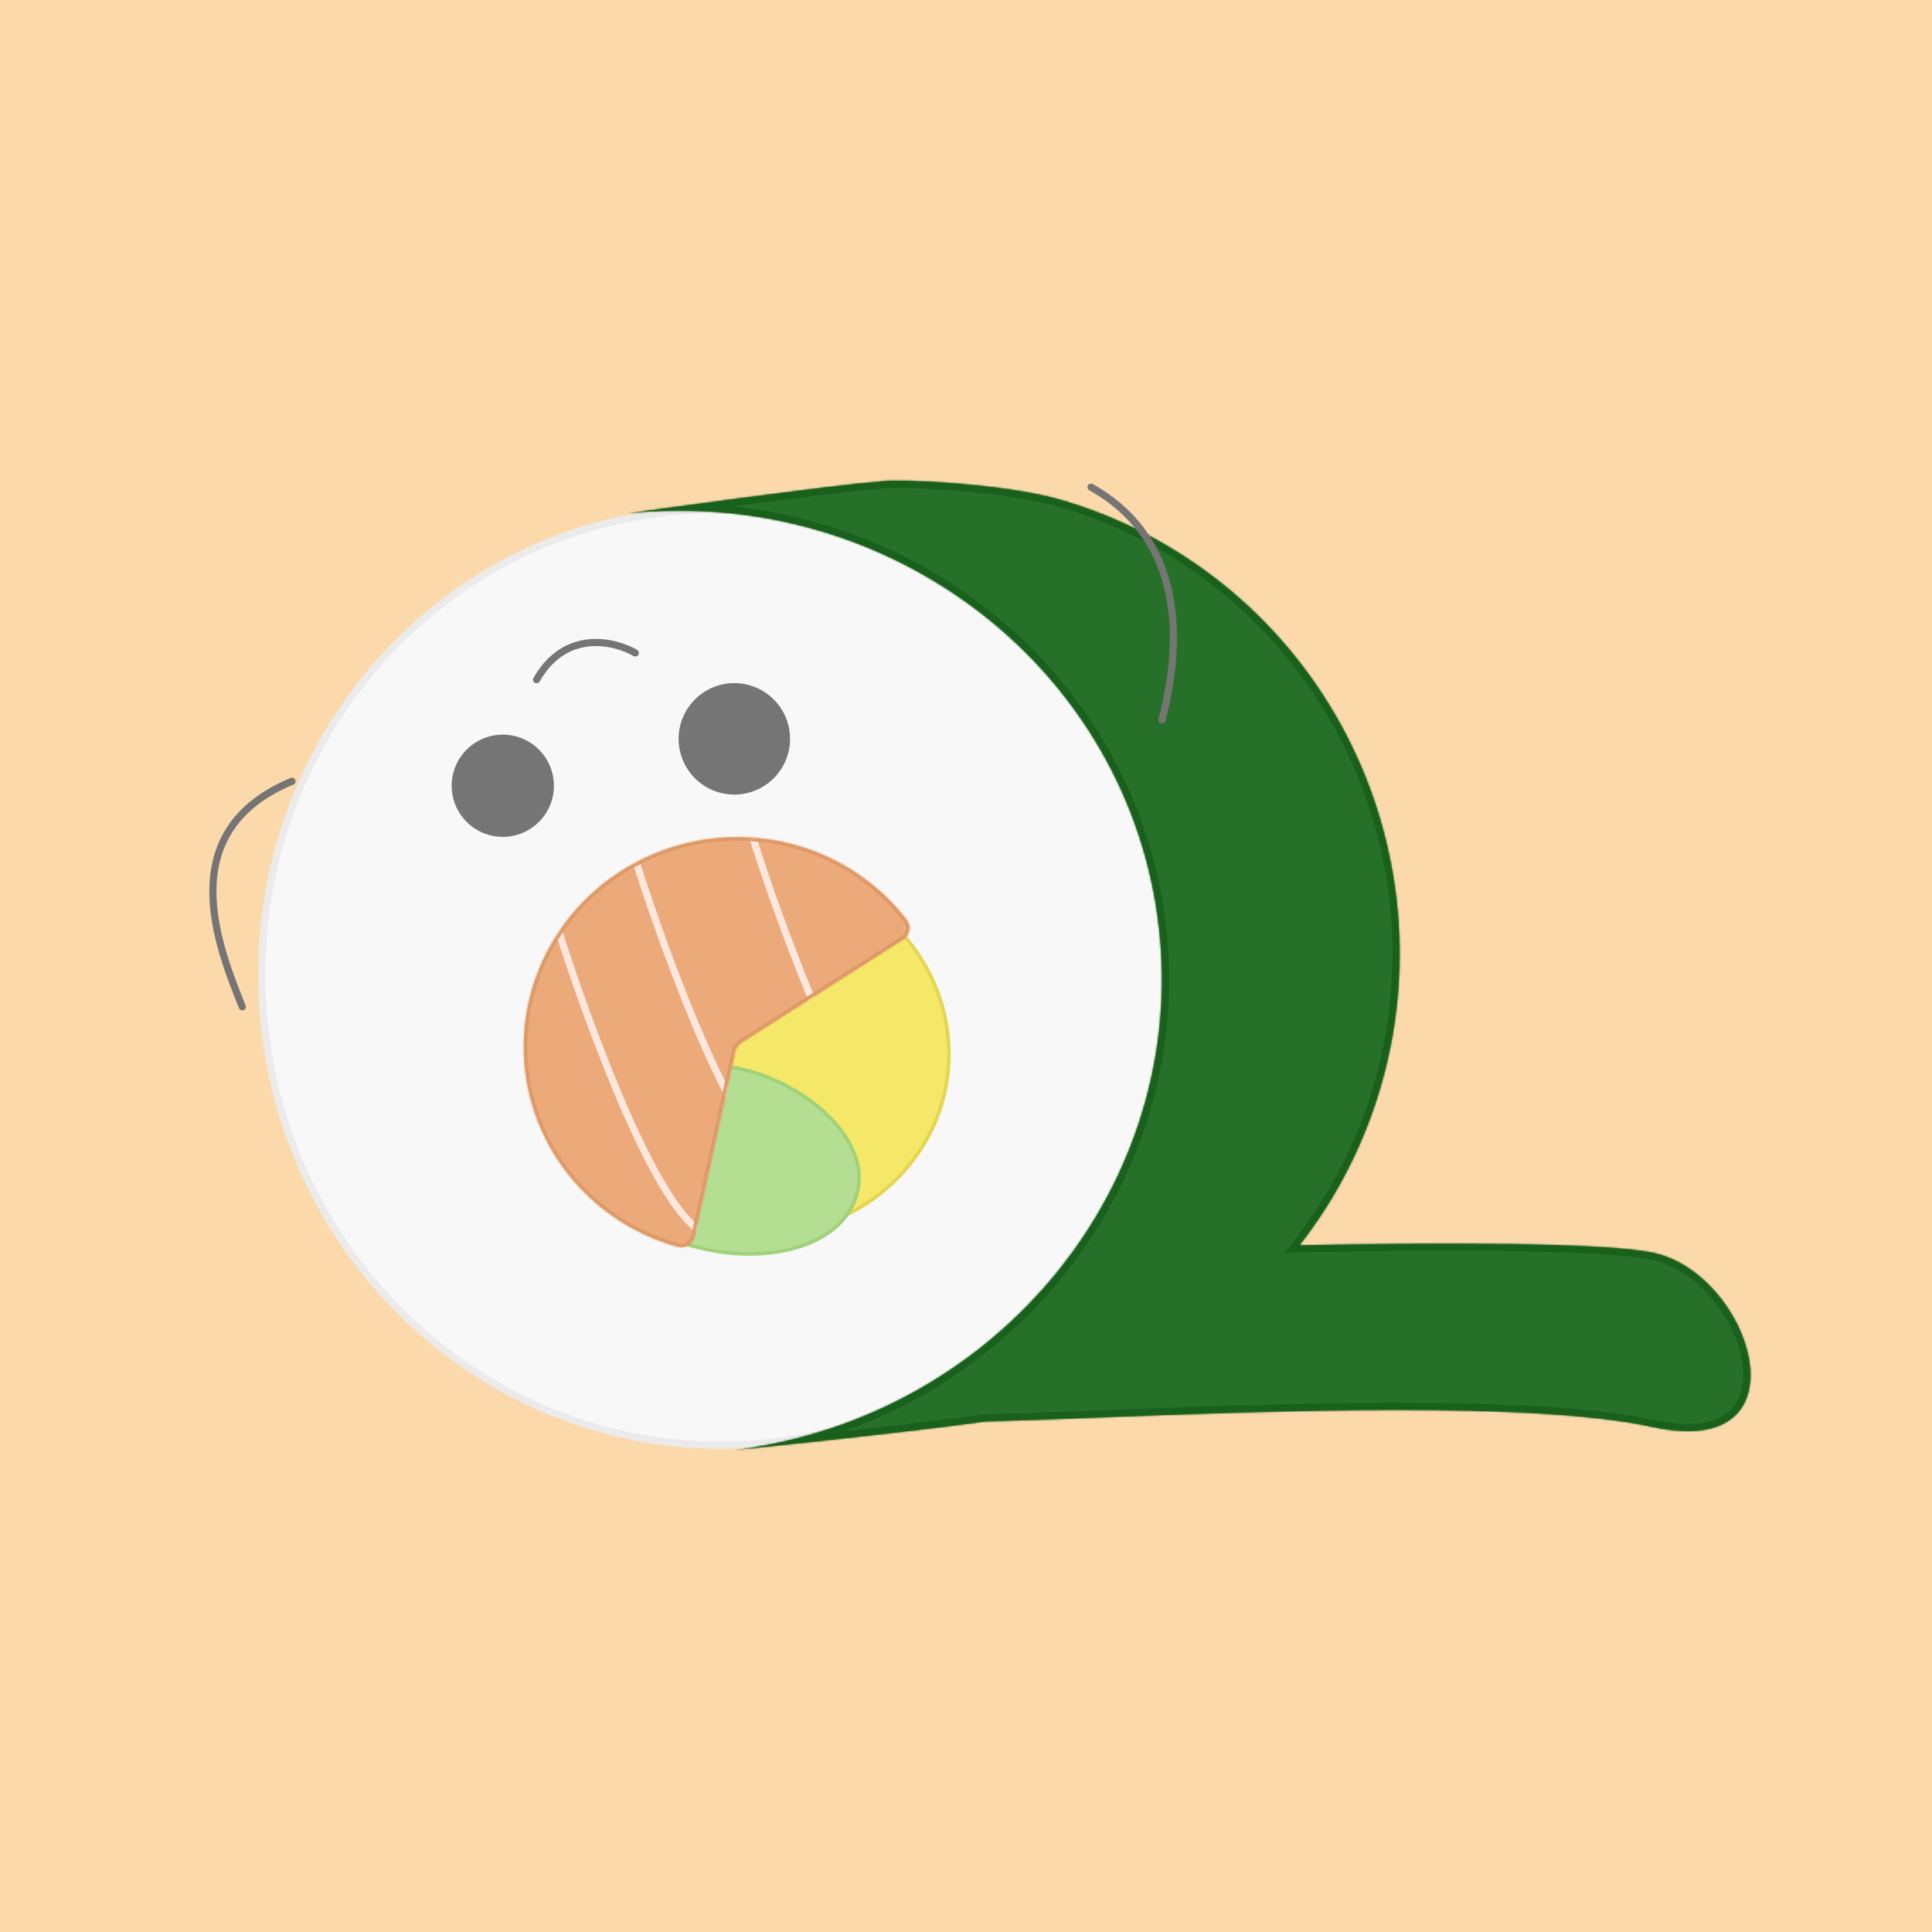 <svg width="1080" height="1080" viewBox="0 0 1080 1080" fill="none" xmlns="http://www.w3.org/2000/svg">
<rect width="1080" height="1080" fill="#FCD9AB"/>
<path d="M135.448 562.831C121.924 529.031 95.887 464.745 163.199 436.748" stroke="#757575" stroke-width="4" stroke-linecap="round"/>
<path d="M148.092 575.577C131.572 432.041 231.733 302.698 371.693 286.59C511.654 270.482 638.578 373.69 655.098 517.226C671.617 660.762 571.457 790.105 431.496 806.213C291.536 822.321 164.611 719.113 148.092 575.577Z" fill="#F8F8F8" stroke="#EBEBEB" stroke-width="4"/>
<circle cx="410.495" cy="413.022" r="31.148" transform="rotate(163.002 410.495 413.022)" fill="#757575"/>
<circle cx="281.065" cy="439.243" r="28.575" transform="rotate(163.002 281.065 439.243)" fill="#757575"/>
<mask id="path-5-inside-1_686_5775" fill="white">
<path fill-rule="evenodd" clip-rule="evenodd" d="M923.534 700.179C894.926 694.457 806.069 694.613 726.407 696.119C747.49 669.159 763.133 638.284 772.453 605.234C781.833 571.971 784.625 537.155 780.668 502.776C776.711 468.396 766.084 435.125 749.393 404.862C732.701 374.6 710.273 347.938 683.389 326.4C656.504 304.862 625.689 288.869 592.704 279.334C559.719 269.8 498.239 267.511 491.908 269.171C491.873 269.18 491.84 269.197 491.807 269.222C469.644 270.453 351.178 286.943 351.178 286.943L351.18 286.961C498.915 271.875 631.303 374.658 647.808 518.065C664.313 661.472 558.735 791.642 411.435 810.511L411.439 810.539C411.439 810.539 507.023 800.78 550.891 794.611C566.837 794.227 587.354 793.435 610.683 792.536C708.846 788.75 856.799 783.044 923.535 797.643C1012.65 817.137 979.228 711.318 923.534 700.179Z"/>
</mask>
<path fill-rule="evenodd" clip-rule="evenodd" d="M923.534 700.179C894.926 694.457 806.069 694.613 726.407 696.119C747.49 669.159 763.133 638.284 772.453 605.234C781.833 571.971 784.625 537.155 780.668 502.776C776.711 468.396 766.084 435.125 749.393 404.862C732.701 374.6 710.273 347.938 683.389 326.4C656.504 304.862 625.689 288.869 592.704 279.334C559.719 269.8 498.239 267.511 491.908 269.171C491.873 269.18 491.84 269.197 491.807 269.222C469.644 270.453 351.178 286.943 351.178 286.943L351.18 286.961C498.915 271.875 631.303 374.658 647.808 518.065C664.313 661.472 558.735 791.642 411.435 810.511L411.439 810.539C411.439 810.539 507.023 800.78 550.891 794.611C566.837 794.227 587.354 793.435 610.683 792.536C708.846 788.75 856.799 783.044 923.535 797.643C1012.65 817.137 979.228 711.318 923.534 700.179Z" fill="#267029"/>
<path d="M726.407 696.119L723.256 693.655L718.077 700.277L726.482 700.118L726.407 696.119ZM923.534 700.179L924.319 696.256L923.534 700.179ZM772.453 605.234L776.303 606.32L772.453 605.234ZM780.668 502.776L776.694 503.233L780.668 502.776ZM749.393 404.862L745.89 406.794L749.393 404.862ZM683.389 326.4L680.888 329.522L683.389 326.4ZM592.704 279.334L593.815 275.492L592.704 279.334ZM491.908 269.171L492.922 273.04L492.922 273.04L491.908 269.171ZM491.807 269.222L492.029 273.215L493.261 273.147L494.24 272.397L491.807 269.222ZM351.178 286.943L350.627 282.981L346.758 283.52L347.204 287.4L351.178 286.943ZM351.18 286.961L347.206 287.419L347.658 291.342L351.587 290.941L351.18 286.961ZM411.435 810.511L410.927 806.544L407.01 807.046L407.462 810.969L411.435 810.511ZM411.439 810.539L407.465 810.997L407.916 814.92L411.845 814.519L411.439 810.539ZM550.891 794.611L550.794 790.612L550.563 790.618L550.334 790.65L550.891 794.611ZM610.683 792.536L610.529 788.539L610.683 792.536ZM923.535 797.643L922.68 801.551L923.535 797.643ZM726.482 700.118C766.296 699.366 808.376 698.951 844.061 699.438C879.898 699.927 908.876 701.326 922.75 704.101L924.319 696.256C909.585 693.31 879.83 691.926 844.171 691.439C808.359 690.95 766.18 691.366 726.331 692.119L726.482 700.118ZM768.603 604.148C759.424 636.7 744.017 667.106 723.256 693.655L729.558 698.583C750.962 671.212 766.842 639.869 776.303 606.32L768.603 604.148ZM776.694 503.233C780.592 537.096 777.842 571.387 768.603 604.148L776.303 606.32C785.825 572.554 788.658 537.215 784.642 502.318L776.694 503.233ZM745.89 406.794C762.329 436.6 772.797 469.37 776.694 503.233L784.642 502.318C780.626 467.422 769.838 433.65 752.895 402.93L745.89 406.794ZM680.888 329.522C707.362 350.732 729.451 376.988 745.89 406.794L752.895 402.93C735.952 372.211 713.184 345.145 685.89 323.278L680.888 329.522ZM591.594 283.177C624.071 292.565 654.413 308.312 680.888 329.522L685.89 323.278C658.595 301.412 627.308 285.173 593.815 275.492L591.594 283.177ZM492.922 273.04C492.922 273.04 493.013 273.018 493.236 272.985C493.447 272.955 493.725 272.922 494.077 272.891C494.783 272.828 495.704 272.775 496.836 272.738C499.096 272.663 502.073 272.653 505.617 272.717C512.7 272.846 521.931 273.27 532.005 274.043C552.231 275.595 575.511 278.528 591.594 283.177L593.815 275.492C576.913 270.606 552.96 267.628 532.617 266.067C522.407 265.283 513.019 264.85 505.762 264.719C502.138 264.653 499.015 264.662 496.572 264.742C494.294 264.818 492.19 264.962 490.894 265.302L492.922 273.04ZM494.24 272.397C493.908 272.651 493.468 272.897 492.922 273.04L490.894 265.302C490.279 265.463 489.771 265.743 489.375 266.046L494.24 272.397ZM351.178 286.943C351.73 290.905 351.73 290.905 351.731 290.904C351.732 290.904 351.733 290.904 351.735 290.904C351.738 290.903 351.744 290.903 351.751 290.902C351.765 290.9 351.787 290.897 351.815 290.893C351.872 290.885 351.957 290.873 352.069 290.857C352.294 290.826 352.627 290.78 353.063 290.719C353.936 290.598 355.218 290.421 356.859 290.194C360.14 289.741 364.852 289.093 370.576 288.31C382.025 286.746 397.519 284.647 413.705 282.51C446.185 278.221 481.141 273.821 492.029 273.215L491.585 265.228C480.31 265.854 444.952 270.314 412.658 274.579C396.456 276.718 380.949 278.818 369.493 280.384C363.765 281.167 359.049 281.816 355.765 282.269C354.122 282.496 352.838 282.674 351.964 282.795C351.528 282.856 351.193 282.902 350.968 282.934C350.856 282.949 350.77 282.961 350.713 282.969C350.684 282.973 350.663 282.976 350.648 282.978C350.641 282.979 350.636 282.98 350.632 282.98C350.63 282.981 350.629 282.981 350.628 282.981C350.627 282.981 350.627 282.981 351.178 286.943ZM355.154 286.504L355.152 286.486L347.204 287.4L347.206 287.419L355.154 286.504ZM351.587 290.941C497.263 276.065 627.593 377.407 643.834 518.522L651.782 517.608C635.013 371.908 500.567 267.686 350.774 282.982L351.587 290.941ZM643.834 518.522C660.075 659.638 556.174 787.937 410.927 806.544L411.944 814.479C561.296 795.347 668.55 663.307 651.782 517.608L643.834 518.522ZM415.412 810.082L415.409 810.054L407.462 810.969L407.465 810.997L415.412 810.082ZM550.334 790.65C528.469 793.725 493.664 797.701 464.28 800.912C449.597 802.517 436.284 803.929 426.642 804.94C421.821 805.445 417.918 805.851 415.22 806.129C413.871 806.269 412.824 806.376 412.114 806.449C411.759 806.486 411.488 806.513 411.307 806.532C411.216 806.541 411.147 806.548 411.101 806.553C411.078 806.555 411.061 806.557 411.049 806.558C411.044 806.559 411.039 806.559 411.036 806.56C411.035 806.56 411.034 806.56 411.033 806.56C411.033 806.56 411.032 806.56 411.439 810.539C411.845 814.519 411.845 814.519 411.846 814.519C411.847 814.519 411.848 814.518 411.849 814.518C411.852 814.518 411.857 814.518 411.863 814.517C411.874 814.516 411.892 814.514 411.915 814.512C411.961 814.507 412.03 814.5 412.121 814.49C412.304 814.472 412.575 814.444 412.931 814.407C413.643 814.334 414.692 814.226 416.042 814.087C418.743 813.808 422.651 813.402 427.476 812.896C437.127 811.885 450.452 810.471 465.149 808.865C494.524 805.655 529.445 801.666 551.448 798.572L550.334 790.65ZM610.529 788.539C587.189 789.439 566.705 790.229 550.794 790.612L550.987 798.61C566.969 798.225 587.519 797.432 610.837 796.533L610.529 788.539ZM924.39 793.736C890.543 786.332 836.462 784.121 778.889 784.195C721.201 784.27 659.598 786.646 610.529 788.539L610.837 796.533C659.931 794.639 721.385 792.27 778.899 792.195C836.527 792.121 889.791 794.356 922.68 801.551L924.39 793.736ZM922.75 704.101C935.57 706.665 947.363 714.749 956.523 725.45C965.682 736.15 971.934 749.153 973.889 761.047C975.853 772.992 973.423 783.075 966.348 789.175C959.211 795.329 946.142 798.494 924.39 793.736L922.68 801.551C945.483 806.539 961.653 803.787 971.572 795.234C981.554 786.628 983.997 773.216 981.783 759.75C979.561 746.233 972.585 731.912 962.6 720.247C952.615 708.583 939.346 699.262 924.319 696.256L922.75 704.101Z" fill="#1A601D" mask="url(#path-5-inside-1_686_5775)"/>
<path d="M445.783 492.098C447.469 489.601 450.536 488.433 453.346 489.302C468.713 494.053 482.865 501.928 494.778 512.386C508.087 524.069 518.189 538.614 524.195 554.728C530.201 570.842 531.927 588.029 529.225 604.768C526.523 621.506 519.475 637.286 508.704 650.71C497.932 664.134 483.766 674.791 467.456 681.731C451.145 688.671 433.196 691.679 415.197 690.484C397.199 689.29 379.711 683.929 364.285 674.879C350.658 666.883 339.014 656.228 330.138 643.676C328.342 641.137 328.71 637.654 330.932 635.326L392.471 570.847C392.825 570.476 393.147 570.076 393.433 569.651L445.783 492.098Z" fill="#F5E767" stroke="#E4D651" stroke-width="2"/>
<path d="M322.892 638.475C325.893 623.655 338.64 611.511 355.46 603.938C372.256 596.376 392.909 593.474 411.346 596.992C429.815 600.516 448.445 610.069 461.673 622.506C474.922 634.964 482.578 650.134 479.584 664.917C476.582 679.743 465.455 690 450.326 695.692C435.186 701.388 416.141 702.459 397.631 698.927C379.086 695.388 358.801 687.662 343.951 677.065C329.061 666.438 319.92 653.152 322.892 638.475Z" fill="#B4DE92" stroke="#A1D279" stroke-width="2"/>
<path d="M388.381 691.033C387.434 695.349 383.15 698.147 378.896 696.967C362.728 692.483 347.697 684.67 334.819 674.015C319.899 661.671 308.327 645.894 301.13 628.08C293.933 610.267 291.331 590.967 293.556 571.89C295.781 552.814 302.764 534.549 313.886 518.715C325.009 502.88 339.927 489.965 357.319 481.112C374.712 472.259 394.042 467.742 413.598 467.961C433.153 468.181 452.331 473.13 469.431 482.369C484.138 490.316 496.918 501.225 506.955 514.351C509.653 517.879 508.532 522.911 504.744 525.327L414.555 582.844C412.737 584.003 411.455 585.834 410.996 587.928L388.381 691.033Z" fill="#ECA979"/>
<mask id="mask0_686_5775" style="mask-type:alpha" maskUnits="userSpaceOnUse" x="292" y="467" width="217" height="231">
<path d="M388.381 691.033C387.434 695.349 383.15 698.147 378.896 696.967C362.728 692.483 347.697 684.67 334.819 674.015C319.899 661.671 308.327 645.894 301.13 628.08C293.933 610.267 291.331 590.967 293.556 571.89C295.781 552.814 302.764 534.549 313.886 518.715C325.009 502.88 339.927 489.965 357.319 481.112C374.712 472.259 394.042 467.742 413.598 467.961C433.153 468.181 452.331 473.13 469.431 482.369C484.138 490.316 496.918 501.225 506.955 514.351C509.653 517.879 508.532 522.911 504.744 525.327L414.555 582.844C412.737 584.003 411.455 585.834 410.996 587.928L388.381 691.033Z" fill="#ECA979"/>
</mask>
<g mask="url(#mask0_686_5775)">
<path d="M308.496 508.342C324.158 559.686 362.407 667.324 390.108 687.123" stroke="#FFE7DD" stroke-width="4" stroke-linecap="round" stroke-linejoin="round"/>
<path d="M352.035 470.432C367.697 521.775 405.946 629.413 433.646 649.212" stroke="#FFE7DD" stroke-width="4" stroke-linecap="round" stroke-linejoin="round"/>
<path d="M417.094 456.355C432.756 507.699 471.005 615.336 498.706 635.135" stroke="#FFE7DD" stroke-width="4" stroke-linecap="round" stroke-linejoin="round"/>
</g>
<mask id="path-14-inside-2_686_5775" fill="white">
<path d="M388.381 691.033C387.434 695.349 383.15 698.147 378.896 696.967C362.728 692.483 347.697 684.67 334.819 674.015C319.899 661.671 308.327 645.894 301.13 628.08C293.933 610.267 291.331 590.967 293.556 571.89C295.781 552.814 302.764 534.549 313.886 518.715C325.009 502.88 339.927 489.965 357.319 481.112C374.712 472.259 394.042 467.742 413.598 467.961C433.153 468.181 452.331 473.13 469.431 482.369C484.138 490.316 496.918 501.225 506.955 514.351C509.653 517.879 508.532 522.911 504.744 525.327L414.555 582.844C412.737 584.003 411.455 585.834 410.996 587.928L388.381 691.033Z"/>
</mask>
<path d="M388.381 691.033C387.434 695.349 383.15 698.147 378.896 696.967C362.728 692.483 347.697 684.67 334.819 674.015C319.899 661.671 308.327 645.894 301.13 628.08C293.933 610.267 291.331 590.967 293.556 571.89C295.781 552.814 302.764 534.549 313.886 518.715C325.009 502.88 339.927 489.965 357.319 481.112C374.712 472.259 394.042 467.742 413.598 467.961C433.153 468.181 452.331 473.13 469.431 482.369C484.138 490.316 496.918 501.225 506.955 514.351C509.653 517.879 508.532 522.911 504.744 525.327L414.555 582.844C412.737 584.003 411.455 585.834 410.996 587.928L388.381 691.033Z" stroke="#DF9966" stroke-width="4" mask="url(#path-14-inside-2_686_5775)"/>
<path d="M355.127 364.997C343.429 358.236 316.018 351.757 299.963 379.933" stroke="#757575" stroke-width="4" stroke-linecap="round" stroke-linejoin="round"/>
<path d="M649.566 402.378C663.838 347.578 655.649 297.815 609.882 272.332" stroke="#757575" stroke-width="4" stroke-linecap="round"/>
</svg>
